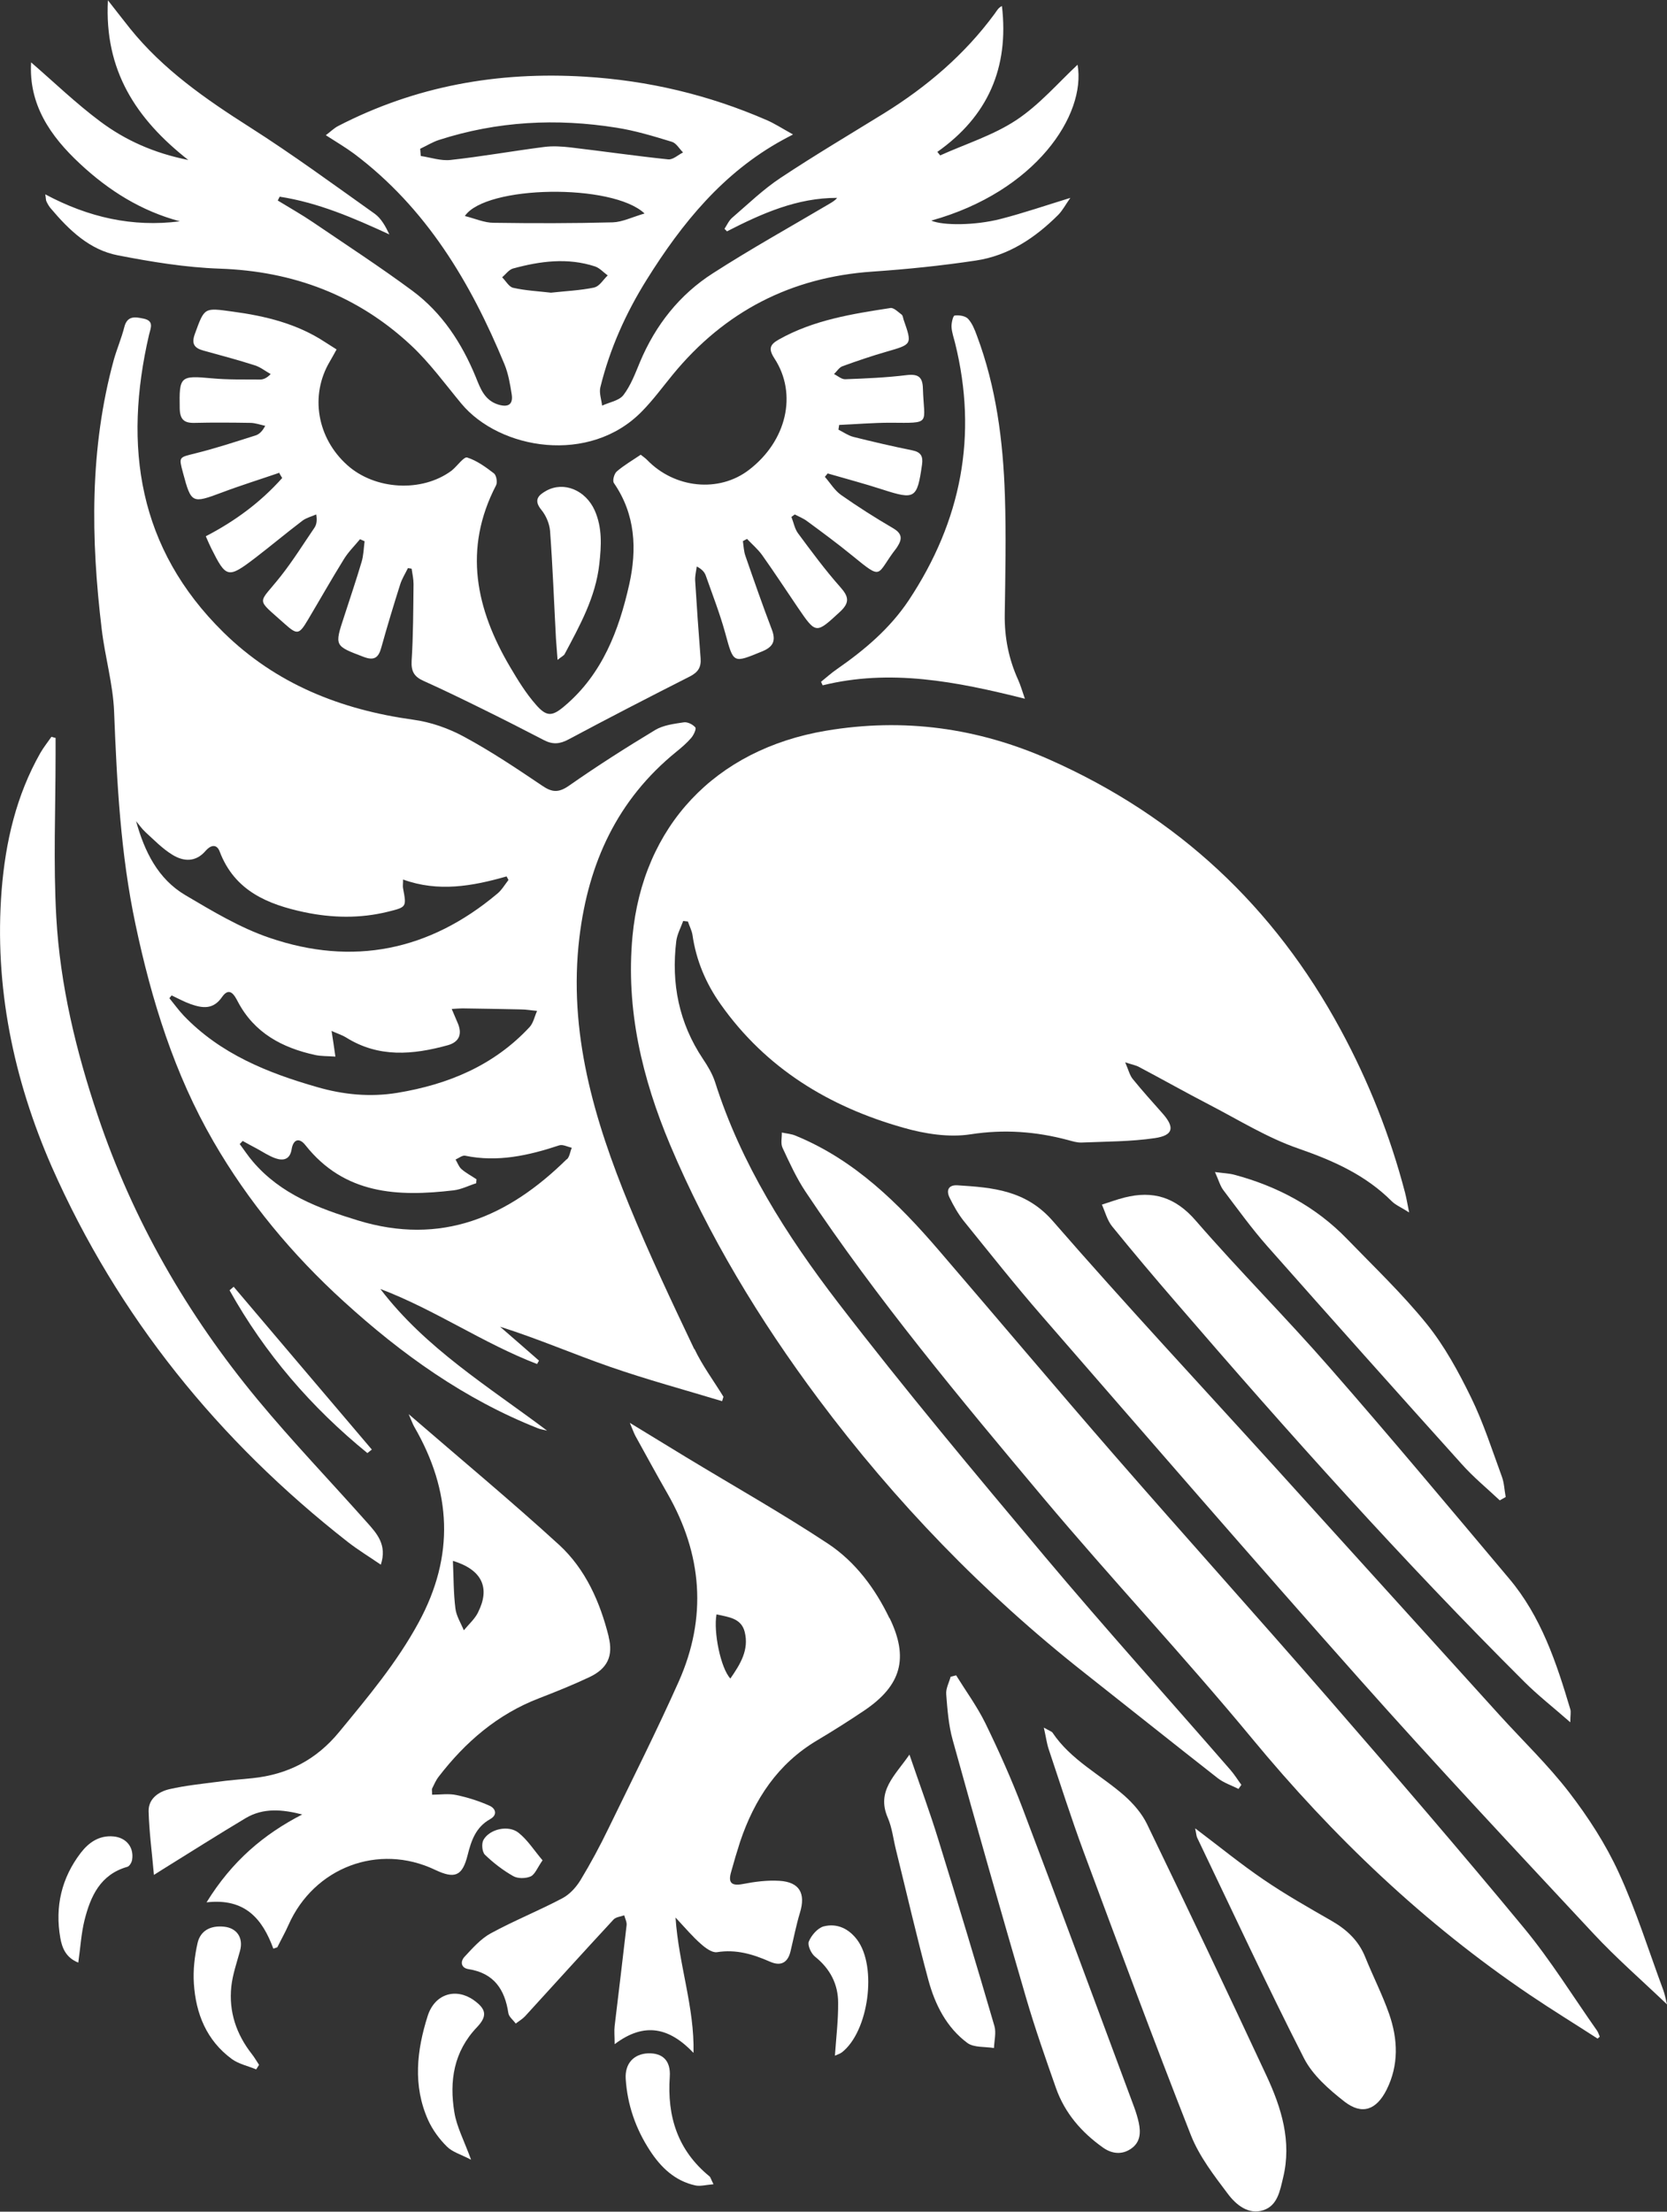 <?xml version="1.0" encoding="UTF-8"?>
<svg id="Layer_1" data-name="Layer 1" xmlns="http://www.w3.org/2000/svg" version="1.1" viewBox="0 0 113.07 150">
  <rect x="0" y="0" width="113.07" height="150" fill="#333333" stroke="none"/>
  <defs>
    <style>
      .cls-1 {
        fill: #fff;
        stroke-width: 0px;
      }
    </style>
  </defs>
  <path class="cls-1" d="M84.01,121.33c-.47-.24-1-.41-1.41-.73-3.03-2.37-6.03-4.77-9.05-7.15-6.84-5.39-12.84-11.61-18.04-18.57-4-5.36-7.46-11.07-10.06-17.24-1.89-4.5-3.01-9.17-2.55-14.13.7-7.48,5.6-12.68,13.12-13.95,5.28-.89,10.3-.2,15.17,1.96,8.68,3.85,15.23,9.97,19.74,18.31,1.9,3.51,3.36,7.19,4.37,11.05.09.35.15.7.28,1.35-.55-.35-.92-.5-1.18-.76-1.78-1.78-3.96-2.75-6.32-3.57-2.12-.73-4.07-1.95-6.08-2.99-1.6-.83-3.16-1.71-4.75-2.55-.2-.11-.44-.15-.93-.31.23.53.31.89.52,1.14.64.79,1.33,1.55,2.01,2.32.84.95.75,1.49-.52,1.68-1.64.24-3.32.23-4.98.3-.3.01-.61-.09-.91-.17-2.17-.58-4.33-.74-6.6-.39-1.47.23-3.12-.03-4.58-.45-5.02-1.42-9.31-4.02-12.38-8.37-1-1.41-1.66-2.97-1.91-4.7-.05-.31-.21-.61-.31-.91-.11-.01-.21-.03-.32-.04-.16.45-.41.9-.47,1.37-.35,2.87.18,5.55,1.81,7.99.33.49.64,1.01.82,1.56,1.76,5.56,4.85,10.41,8.34,14.96,4.51,5.87,9.27,11.56,14.03,17.23,4.11,4.89,8.39,9.64,12.58,14.46.28.32.5.68.75,1.02-.07.1-.14.2-.21.3Z"/>
  <path class="cls-1" d="M18.96,32.06c-1.31.45-2.63.86-3.93,1.35-2.01.75-2.06.74-2.62-1.35-.29-1.09-.28-1.03.83-1.31,1.38-.34,2.74-.79,4.1-1.22.24-.08.45-.27.65-.65-.33-.07-.66-.19-.99-.2-1.27-.02-2.54-.03-3.81,0-.71.02-.98-.24-1-.97-.04-2.2.02-2.25,2.2-2.05,1.08.1,2.17.07,3.25.08.22,0,.45-.09.72-.37-.36-.2-.69-.47-1.07-.59-1.15-.37-2.32-.68-3.48-1-.63-.17-.84-.46-.59-1.14.66-1.81.62-1.77,2.54-1.51,2.24.3,4.39.82,6.3,2.08.23.15.46.29.77.49-.17.3-.31.57-.46.82-1.36,2.29-.87,5.18,1.18,7.02,1.89,1.7,5.08,1.87,7.08.38.02-.02.05-.04.07-.06.34-.29.77-.9.99-.83.66.21,1.26.65,1.82,1.08.16.13.24.6.14.8-2.25,4.33-1.37,8.41.97,12.36.52.88,1.06,1.76,1.73,2.52.73.84,1.11.81,1.96.08,2.55-2.16,3.67-5.12,4.37-8.23.53-2.38.43-4.75-1.04-6.88-.11-.16.02-.64.2-.79.49-.42,1.06-.75,1.62-1.13.15.12.3.22.43.35,1.87,1.94,4.88,2.24,6.91.68,2.55-1.95,3.31-5.14,1.73-7.56-.42-.65-.32-.94.31-1.29,2.35-1.32,4.96-1.73,7.56-2.13.23-.03.52.27.76.45.08.06.09.22.13.34.59,1.69.58,1.67-1.15,2.17-1.01.29-2.01.63-3,.99-.22.08-.38.35-.57.53.25.12.51.36.76.35,1.39-.05,2.79-.11,4.17-.28.79-.09,1.08.13,1.1.91.07,2.45.63,2.34-2.21,2.32-1.16,0-2.31.1-3.47.15-.02.11-.03.21-.05.32.34.17.66.4,1.01.49,1.32.33,2.65.64,3.99.91.6.12.75.41.67.97-.33,2.32-.48,2.4-2.68,1.69-1.23-.4-2.48-.73-3.72-1.09-.06.08-.13.15-.19.23.36.41.66.92,1.1,1.23,1.14.8,2.32,1.55,3.52,2.25.57.33.66.68.33,1.2-.03.05-.06.11-.1.16-1.41,1.8-.84,2.26-3.02.48-.98-.8-2.01-1.56-3.03-2.31-.25-.19-.56-.31-.84-.46-.08.06-.15.11-.23.17.15.37.22.8.45,1.11.92,1.24,1.84,2.49,2.86,3.64.58.65.66,1.05,0,1.67-1.65,1.52-1.63,1.55-2.89-.3-.8-1.18-1.58-2.37-2.41-3.54-.29-.4-.68-.73-1.02-1.09l-.28.15c.05.34.06.69.17,1,.58,1.67,1.16,3.34,1.79,4.99.3.78.09,1.19-.68,1.5-1.96.8-1.91.82-2.48-1.26-.36-1.31-.86-2.59-1.31-3.87-.08-.24-.25-.45-.62-.64-.04.31-.12.62-.11.93.11,1.76.23,3.52.37,5.28.05.6-.15.95-.71,1.24-2.76,1.4-5.52,2.82-8.25,4.28-.59.32-1.08.35-1.66.05-1.35-.7-2.7-1.39-4.06-2.06-1.36-.67-2.73-1.34-4.11-1.96-.63-.28-.85-.64-.81-1.36.11-1.73.11-3.47.13-5.21,0-.35-.08-.69-.13-1.04-.08-.01-.17-.03-.25-.04-.18.37-.41.73-.53,1.12-.45,1.42-.88,2.84-1.28,4.28-.19.69-.49.89-1.2.62-1.97-.75-1.98-.73-1.32-2.73.4-1.24.82-2.47,1.19-3.72.13-.44.14-.93.2-1.39-.1-.05-.2-.09-.31-.14-.38.46-.81.88-1.11,1.38-.83,1.34-1.61,2.72-2.42,4.08-.6,1.01-.72,1.05-1.58.28-2.01-1.81-1.82-1.26-.26-3.24.82-1.04,1.53-2.18,2.28-3.28.14-.21.19-.48.12-.9-.31.14-.66.22-.93.42-1.09.83-2.13,1.7-3.21,2.53-1.85,1.41-1.97,1.37-2.98-.65-.12-.24-.23-.5-.37-.82,1.99-1.03,3.73-2.32,5.18-3.95-.06-.11-.13-.21-.19-.32Z"/>
  <path class="cls-1" d="M108.36,138.26c-1.53-.99-3.08-1.94-4.59-2.96-7.17-4.84-13.35-10.74-18.86-17.41-4.58-5.54-9.51-10.79-14.14-16.3-5.64-6.72-11.26-13.46-16.14-20.78-.61-.92-1.08-1.95-1.55-2.96-.14-.29-.04-.69-.05-1.04.32.07.66.09.95.22,3.99,1.64,6.95,4.57,9.7,7.77,3.98,4.63,7.91,9.3,11.92,13.91,4.78,5.49,9.66,10.91,14.44,16.41,4.49,5.17,8.97,10.36,13.33,15.64,1.81,2.19,3.32,4.64,4.96,6.97.08.12.12.27.18.4-.06.05-.11.1-.17.15Z"/>
  <path class="cls-1" d="M113.07,135.94c-1.74-1.66-3.44-3.14-4.97-4.78-5.32-5.71-10.67-11.41-15.86-17.25-7.25-8.15-14.39-16.41-21.55-24.64-1.83-2.1-3.56-4.29-5.32-6.46-.38-.48-.69-1.03-.96-1.58-.25-.51-.07-.88.54-.84,2.39.15,4.63.33,6.45,2.41,4.94,5.68,10.08,11.19,15.14,16.77,5.06,5.58,10.11,11.17,15.17,16.75,1.58,1.74,3.3,3.39,4.73,5.25,1.29,1.68,2.47,3.5,3.35,5.42,1.19,2.58,2.04,5.32,3.03,7.99.1.27.15.56.25.95Z"/>
  <path class="cls-1" d="M3.77,50.04c0,.38,0,.76,0,1.14,0,3.69-.16,7.38.05,11.05.26,4.6,1.34,9.06,2.81,13.43,2.39,7.11,6.07,13.5,10.84,19.26,2.37,2.86,4.95,5.55,7.42,8.33.68.76,1.38,1.53.94,2.87-.8-.55-1.56-1.01-2.25-1.55-8.75-6.85-15.58-15.27-20.07-25.44C.92,73.21-.4,66.92.11,60.38c.26-3.27.99-6.43,2.63-9.32.22-.38.5-.73.75-1.09.1.03.19.06.29.08Z"/>
  <path class="cls-1" d="M106.5,116.8c-1.15-1.01-2.19-1.82-3.12-2.75-8.24-8.21-15.99-16.87-23.58-25.68-1.48-1.71-2.94-3.44-4.37-5.2-.33-.41-.47-.98-.69-1.47.51-.16,1.01-.35,1.53-.48,1.93-.49,3.46-.03,4.84,1.57,2.94,3.39,6.12,6.57,9.08,9.96,4.12,4.71,8.14,9.52,12.17,14.31,2.17,2.57,3.21,5.7,4.15,8.86.06.19,0,.42,0,.88Z"/>
  <path class="cls-1" d="M70.82,117.18c.37.21.51.25.57.33,1.24,1.86,3.25,2.85,4.87,4.27.61.54,1.19,1.21,1.54,1.93,2.74,5.67,5.44,11.35,8.1,17.06,1.02,2.19,1.73,4.47,1.13,6.93-.21.88-.38,1.89-1.34,2.2-1.01.33-1.85-.37-2.4-1.1-.94-1.25-1.94-2.54-2.51-3.98-2.51-6.38-4.89-12.8-7.28-19.23-.85-2.3-1.59-4.63-2.37-6.96-.13-.39-.18-.81-.33-1.47Z"/>
  <path class="cls-1" d="M64.85,113.62c.67,1.08,1.43,2.12,1.99,3.26.91,1.87,1.76,3.77,2.5,5.71,2.56,6.75,5.06,13.53,7.58,20.3.13.35.24.71.32,1.07.14.67.12,1.32-.51,1.76-.64.45-1.33.35-1.92-.07-1.45-1.03-2.58-2.33-3.18-4.02-.71-2.02-1.42-4.04-2.02-6.09-1.7-5.83-3.37-11.68-4.99-17.53-.28-1-.36-2.07-.44-3.11-.03-.38.19-.78.3-1.18.13-.03.26-.07.39-.1Z"/>
  <path class="cls-1" d="M69.52,47.39c-4.69-1.18-9.14-2.04-13.72-.91-.04-.08-.07-.16-.11-.24.36-.29.7-.6,1.08-.86,1.87-1.3,3.59-2.75,4.87-4.67,3.56-5.37,4.7-11.17,3.14-17.45-.09-.36-.22-.72-.24-1.09-.01-.27.1-.75.21-.77.29-.04.72.02.91.22.28.3.45.73.6,1.14,1.31,3.49,1.78,7.15,1.9,10.84.09,2.69.03,5.39-.01,8.09-.02,1.55.27,3.01.91,4.42.15.33.25.68.46,1.29Z"/>
  <path class="cls-1" d="M81.08,124.01c1.67,1.26,3.1,2.43,4.63,3.47,1.48,1.01,3.05,1.9,4.6,2.79,1.03.59,1.84,1.34,2.29,2.46.52,1.29,1.16,2.54,1.62,3.85.6,1.72.67,3.47-.17,5.15-.69,1.37-1.66,1.73-2.85.81-1.05-.82-2.16-1.79-2.75-2.94-2.52-4.94-4.85-9.97-7.25-14.97-.05-.1-.05-.23-.13-.6Z"/>
  <path class="cls-1" d="M101.73,101.76c-.87-.82-1.8-1.58-2.59-2.47-4.42-4.91-8.81-9.83-13.18-14.77-1.06-1.2-2.01-2.52-2.98-3.8-.22-.29-.32-.68-.57-1.23.6.08.96.09,1.3.18,2.93.78,5.54,2.17,7.66,4.36,1.83,1.89,3.75,3.72,5.4,5.76,1.21,1.5,2.16,3.25,3.01,4.99.84,1.72,1.43,3.57,2.09,5.37.16.43.17.92.26,1.38-.13.07-.26.15-.39.22Z"/>
  <path class="cls-1" d="M61.69,119.01c.71,2.08,1.39,3.91,1.96,5.77,1.3,4.2,2.57,8.41,3.8,12.63.13.45-.01.99-.03,1.49-.61-.1-1.36-.02-1.8-.34-1.42-1.05-2.2-2.61-2.65-4.27-.79-2.93-1.47-5.89-2.2-8.84-.18-.72-.26-1.49-.55-2.16-.79-1.81.47-2.85,1.46-4.28Z"/>
  <path class="cls-1" d="M37.82,44.77c-.05-.63-.08-1.04-.11-1.46-.13-2.43-.22-4.87-.4-7.3-.04-.49-.27-1.04-.59-1.43-.55-.67-.2-1,.34-1.3,1.19-.65,2.66-.04,3.28,1.34.52,1.18.45,2.4.31,3.64-.25,2.25-1.32,4.16-2.35,6.1-.05.1-.18.15-.49.4Z"/>
  <path class="cls-1" d="M31.94,146.47c-.67-.35-1.25-.51-1.62-.88-.52-.51-.98-1.14-1.28-1.8-1.05-2.34-.77-4.74-.03-7.07.49-1.52,1.93-1.91,3.12-1.07.84.6.95,1.07.23,1.83-1.59,1.66-1.89,3.66-1.54,5.79.16.98.66,1.91,1.13,3.2Z"/>
  <path class="cls-1" d="M48.39,148.14c-.5.04-.88.15-1.22.08-1.39-.3-2.35-1.23-3.09-2.37-.96-1.47-1.53-3.1-1.64-4.87-.06-1.02.54-1.68,1.52-1.72.98-.03,1.54.49,1.47,1.58-.19,2.71.54,5.01,2.7,6.77.06.05.08.16.26.52Z"/>
  <path class="cls-1" d="M17.38,140.35c-.55-.23-1.18-.36-1.65-.7-1.72-1.26-2.45-3.08-2.58-5.13-.06-.91.05-1.85.25-2.74.2-.86.9-1.2,1.79-1.11.89.09,1.33.77,1.09,1.64-.22.8-.5,1.6-.59,2.42-.18,1.71.34,3.24,1.4,4.59.18.23.32.48.48.72-.07.11-.13.21-.2.32Z"/>
  <path class="cls-1" d="M56.63,139.43c.09-1.28.23-2.43.22-3.59,0-1.27-.54-2.31-1.56-3.13-.27-.21-.53-.78-.43-1.03.17-.42.6-.92,1.01-1.03.9-.23,1.7.15,2.27.91,1.37,1.84.78,6.21-1.03,7.63-.13.1-.31.15-.48.23Z"/>
  <path class="cls-1" d="M5.32,133.11c-.85-.33-1.11-1-1.23-1.68-.37-2.11.08-4.06,1.39-5.77.54-.7,1.25-1.2,2.22-1.11.86.08,1.4.73,1.26,1.59-.03.18-.18.43-.32.47-1.84.52-2.5,2-2.91,3.63-.22.89-.27,1.82-.42,2.86Z"/>
  <path class="cls-1" d="M24.92,98.55c-3.81-3.1-6.96-6.76-9.35-11.04.09-.08.19-.16.28-.24,3.12,3.68,6.24,7.36,9.37,11.04l-.3.24Z"/>
  <path class="cls-1" d="M36.8,126.17c-.35.5-.51.95-.8,1.09-.34.15-.88.16-1.19-.02-.69-.39-1.34-.89-1.92-1.45-.19-.19-.24-.75-.1-1,.41-.74,1.69-1.04,2.38-.49.62.49,1.06,1.2,1.63,1.87Z"/>
  <path class="cls-1" d="M47.09,91.5c-1.53-3.22-3.06-6.45-4.41-9.75-2.38-5.81-4.15-11.74-3.38-18.17.61-5.06,2.57-9.34,6.57-12.59.36-.29.72-.6,1.02-.95.16-.19.36-.61.27-.71-.17-.2-.53-.38-.78-.34-.66.1-1.39.19-1.94.52-1.99,1.2-3.95,2.45-5.85,3.78-.69.48-1.14.46-1.81,0-1.72-1.16-3.45-2.32-5.28-3.31-1.06-.58-2.28-1.01-3.48-1.17-4.91-.68-9.3-2.42-12.87-5.93-5.78-5.69-6.8-12.59-5.04-20.18.11-.45.36-.94-.37-1.09-.57-.12-1.11-.22-1.31.58-.19.75-.5,1.47-.71,2.21-1.65,6.03-1.56,12.14-.82,18.28.22,1.87.77,3.73.84,5.6.19,4.84.44,9.65,1.45,14.41,1.09,5.16,2.64,10.15,5.29,14.73,2.36,4.08,5.35,7.68,8.84,10.85,3.93,3.58,8.19,6.63,13.17,8.6.2.08.41.1.62.16-3.99-3-8.25-5.59-11.31-9.61,3.7,1.4,6.96,3.68,10.63,5.09.04-.08.09-.16.13-.23-.88-.77-1.76-1.54-2.64-2.3,2.57.81,4.98,1.86,7.46,2.72,2.5.87,5.06,1.56,7.6,2.33.03-.1.06-.2.09-.3-.66-1.08-1.43-2.11-1.97-3.25ZM9.22,55.68c.21.25.4.53.64.75.59.54,1.16,1.13,1.83,1.54.76.47,1.59.52,2.26-.27.32-.37.74-.5.95.05,1.01,2.67,3.26,3.59,5.76,4.12,1.87.39,3.75.43,5.63-.03,1.29-.32,1.29-.31,1.05-1.59-.03-.14,0-.29,0-.6,2.39.87,4.71.45,7.02-.21.04.08.09.16.13.24-.25.32-.46.69-.77.94-4.6,3.86-9.79,4.92-15.45,2.98-2-.68-3.87-1.81-5.7-2.89-1.86-1.1-2.77-2.96-3.34-5.02ZM12.46,68.88c-.35-.37-.65-.79-.97-1.18.05-.06.1-.13.15-.19.43.2.84.43,1.29.59.8.28,1.53.39,2.13-.48.52-.75.86-.09,1.07.31,1.12,2.13,3.01,3.13,5.24,3.62.41.09.84.07,1.38.11-.09-.65-.16-1.09-.26-1.74.45.2.74.29.98.44,2.21,1.39,4.54,1.18,6.9.53.79-.22,1-.77.67-1.52-.12-.27-.23-.55-.4-.94.34-.02.53-.04.73-.04,1.31.02,2.63.04,3.94.07.37,0,.75.07,1.12.1-.17.37-.25.82-.51,1.1-2.43,2.61-5.52,3.89-8.98,4.46-1.85.3-3.66.12-5.42-.39-3.36-.96-6.57-2.25-9.06-4.85ZM38.44,78.62c-3.98,3.92-8.51,5.88-14.17,4.15-2.68-.82-5.23-1.78-7.11-3.98-.33-.38-.6-.8-.9-1.2.07-.07.14-.14.2-.21.31.17.61.34.92.5.43.23.85.52,1.31.68.53.18.98.08,1.09-.61.11-.69.52-.81.93-.29,2.65,3.35,6.26,3.52,10.06,3.07.52-.06,1.02-.32,1.53-.48,0-.09.01-.18.02-.27-.34-.23-.71-.42-1.02-.69-.18-.16-.27-.43-.4-.65.21-.09.45-.29.64-.26,2.21.46,4.31-.01,6.39-.7.24-.08.56.1.85.16-.11.27-.14.61-.33.79Z"/>
  <path class="cls-1" d="M63.17,14.96c7.08-1.97,10.51-7.17,9.92-10.57-1.32,1.23-2.58,2.71-4.15,3.75-1.57,1.04-3.44,1.62-5.17,2.4-.06-.08-.13-.16-.19-.24,3.42-2.41,4.87-5.7,4.38-9.89-.25.11-.35.33-.5.53-2.03,2.76-4.59,4.94-7.49,6.74-2.35,1.45-4.73,2.86-7.02,4.38-1.18.78-2.21,1.78-3.29,2.71-.22.19-.35.49-.52.75.06.06.11.11.17.17,2.36-1.21,4.76-2.28,7.47-2.27-.15.19-.34.29-.52.4-2.64,1.56-5.32,3.05-7.9,4.71-2.27,1.45-3.9,3.52-4.95,6.02-.32.77-.62,1.58-1.12,2.24-.3.39-.96.49-1.45.72-.05-.42-.21-.86-.12-1.24.64-2.61,1.73-5.04,3.15-7.31,2.39-3.83,5.19-7.27,9.24-9.48.16-.09.32-.17.68-.36-.79-.44-1.28-.76-1.8-.98-3.93-1.71-8.03-2.68-12.32-2.94-5.9-.36-11.48.63-16.74,3.35-.27.14-.5.37-.83.62.73.47,1.34.83,1.91,1.25,4.9,3.68,7.91,8.73,10.2,14.27.27.65.39,1.37.5,2.07.1.68-.25.88-.91.68-.94-.29-1.22-1.1-1.53-1.87-.95-2.31-2.29-4.36-4.3-5.85-2.19-1.62-4.48-3.11-6.73-4.64-.78-.53-1.6-.99-2.4-1.48.04-.09.09-.17.13-.26,2.61.4,5.01,1.44,7.44,2.56-.26-.55-.55-1.08-.99-1.4-2.8-1.99-5.58-4.03-8.47-5.87-3-1.91-5.89-3.91-8.14-6.71-.45-.56-.89-1.14-1.49-1.9-.25,4.75,1.9,8.04,5.45,10.83-2.34-.47-4.27-1.34-5.97-2.61-1.65-1.23-3.14-2.67-4.69-4.01-.17,2.85,1.29,4.99,3.31,6.87,1.96,1.83,4.16,3.21,6.78,3.91-3.21.41-6.19-.26-9.13-1.83.05.3.04.4.08.48.08.17.17.33.29.47,1.24,1.47,2.63,2.82,4.57,3.19,2.27.44,4.58.82,6.89.9,4.99.17,9.35,1.81,12.99,5.21,1.26,1.18,2.29,2.6,3.4,3.94,2.6,3.13,8.71,4.16,12.25.53.76-.77,1.4-1.65,2.09-2.49,3.51-4.28,8.01-6.61,13.55-6.99,2.34-.16,4.69-.4,7.01-.75,2.22-.33,4.03-1.54,5.6-3.11.29-.3.49-.69.81-1.14-1.72.53-3.21,1.04-4.73,1.43-1.75.45-3.91.45-4.68.12ZM28.54,10.57c-.01-.16-.03-.32-.04-.48.43-.2.84-.46,1.28-.6,3.94-1.27,7.96-1.48,12.03-.83,1.28.2,2.53.58,3.77.96.29.09.5.47.75.72-.33.16-.68.5-1,.47-2.21-.23-4.41-.55-6.62-.81-.6-.07-1.22-.11-1.82-.03-2.11.27-4.22.65-6.34.88-.65.07-1.34-.17-2.01-.27ZM31.53,14.65c1.42-2.09,10.01-2.23,12.19-.17-.86.25-1.51.58-2.16.6-2.69.07-5.38.07-8.08.03-.62,0-1.24-.28-1.95-.46ZM40.31,19.5c-.96.2-1.95.24-2.94.35-.86-.1-1.72-.14-2.56-.33-.29-.06-.5-.47-.75-.71.24-.21.46-.52.74-.6,1.84-.5,3.69-.75,5.56-.14.32.11.57.4.86.61-.3.28-.56.74-.9.81Z"/>
  <path class="cls-1" d="M60.33,109.75c-.97-2.02-2.31-3.82-4.16-5.05-3.15-2.08-6.45-3.94-9.68-5.9-1.18-.72-2.36-1.44-3.77-2.3.19.45.27.68.38.89.72,1.3,1.43,2.61,2.17,3.9,2.37,4.13,2.7,8.41.77,12.75-1.5,3.36-3.16,6.66-4.77,9.97-.58,1.2-1.21,2.37-1.9,3.51-.3.49-.74.97-1.24,1.23-1.59.84-3.26,1.51-4.84,2.37-.68.37-1.24,1.01-1.78,1.59-.3.32-.25.76.27.84,1.72.27,2.46,1.37,2.7,2.98.04.26.33.47.5.71.21-.16.45-.3.63-.49,2-2.19,3.99-4.39,6.01-6.57.16-.17.48-.19.72-.28.06.23.19.46.16.68-.26,2.28-.54,4.55-.81,6.83-.04.34,0,.69,0,1.23,2.04-1.54,3.73-1.11,5.35.59.07-3.12-1-5.95-1.22-9.18.69.74,1.17,1.31,1.72,1.79.3.27.76.61,1.09.56,1.3-.21,2.45.14,3.61.65.74.32,1.2.05,1.38-.71.21-.87.38-1.76.64-2.62.4-1.31-.03-2.08-1.4-2.16-.82-.05-1.67.06-2.49.22-.8.15-.98-.13-.78-.82.19-.69.39-1.37.61-2.05.97-2.88,2.55-5.29,5.23-6.88,1.09-.65,2.17-1.33,3.22-2.04,2.49-1.69,3-3.55,1.69-6.25ZM49.54,113.84c-.65-.68-1.16-3.16-.94-4.35.78.18,1.67.24,1.91,1.18.31,1.22-.29,2.19-.97,3.17Z"/>
  <path class="cls-1" d="M41.29,111.01c-.59-2.36-1.57-4.58-3.36-6.23-3.26-2.98-6.66-5.8-10.21-8.87.2.45.27.67.38.86,2.53,4.37,2.75,8.75.3,13.26-1.48,2.73-3.44,5.06-5.39,7.43-1.57,1.91-3.5,2.89-5.89,3.14-.8.08-1.61.14-2.4.25-1.07.14-2.15.25-3.21.49-.75.17-1.45.65-1.43,1.51.04,1.41.23,2.81.36,4.31.25-.16.43-.27.6-.38,1.87-1.16,3.73-2.34,5.62-3.47,1.21-.72,2.51-.59,3.84-.25-2.62,1.35-4.76,3.16-6.49,5.96,2.61-.3,3.79,1.12,4.53,3.14.09-.03.18-.06.27-.09.25-.51.53-1,.76-1.52,1.73-3.9,6.11-5.56,9.93-3.74,1.35.64,1.86.44,2.22-1,.25-1,.56-1.89,1.52-2.43.54-.3.37-.74-.05-.92-.72-.32-1.48-.56-2.25-.72-.52-.11-1.08-.02-1.63-.02,0-.25-.03-.35,0-.42.14-.28.26-.57.45-.81,1.81-2.35,3.99-4.23,6.8-5.31,1.16-.45,2.31-.91,3.43-1.44,1.22-.58,1.62-1.44,1.29-2.74ZM32.43,109.35c-.23.46-.64.82-.97,1.22-.2-.49-.51-.97-.57-1.48-.13-1.03-.12-2.07-.17-3.23,1.98.6,2.54,1.83,1.71,3.48Z"/>
</svg>